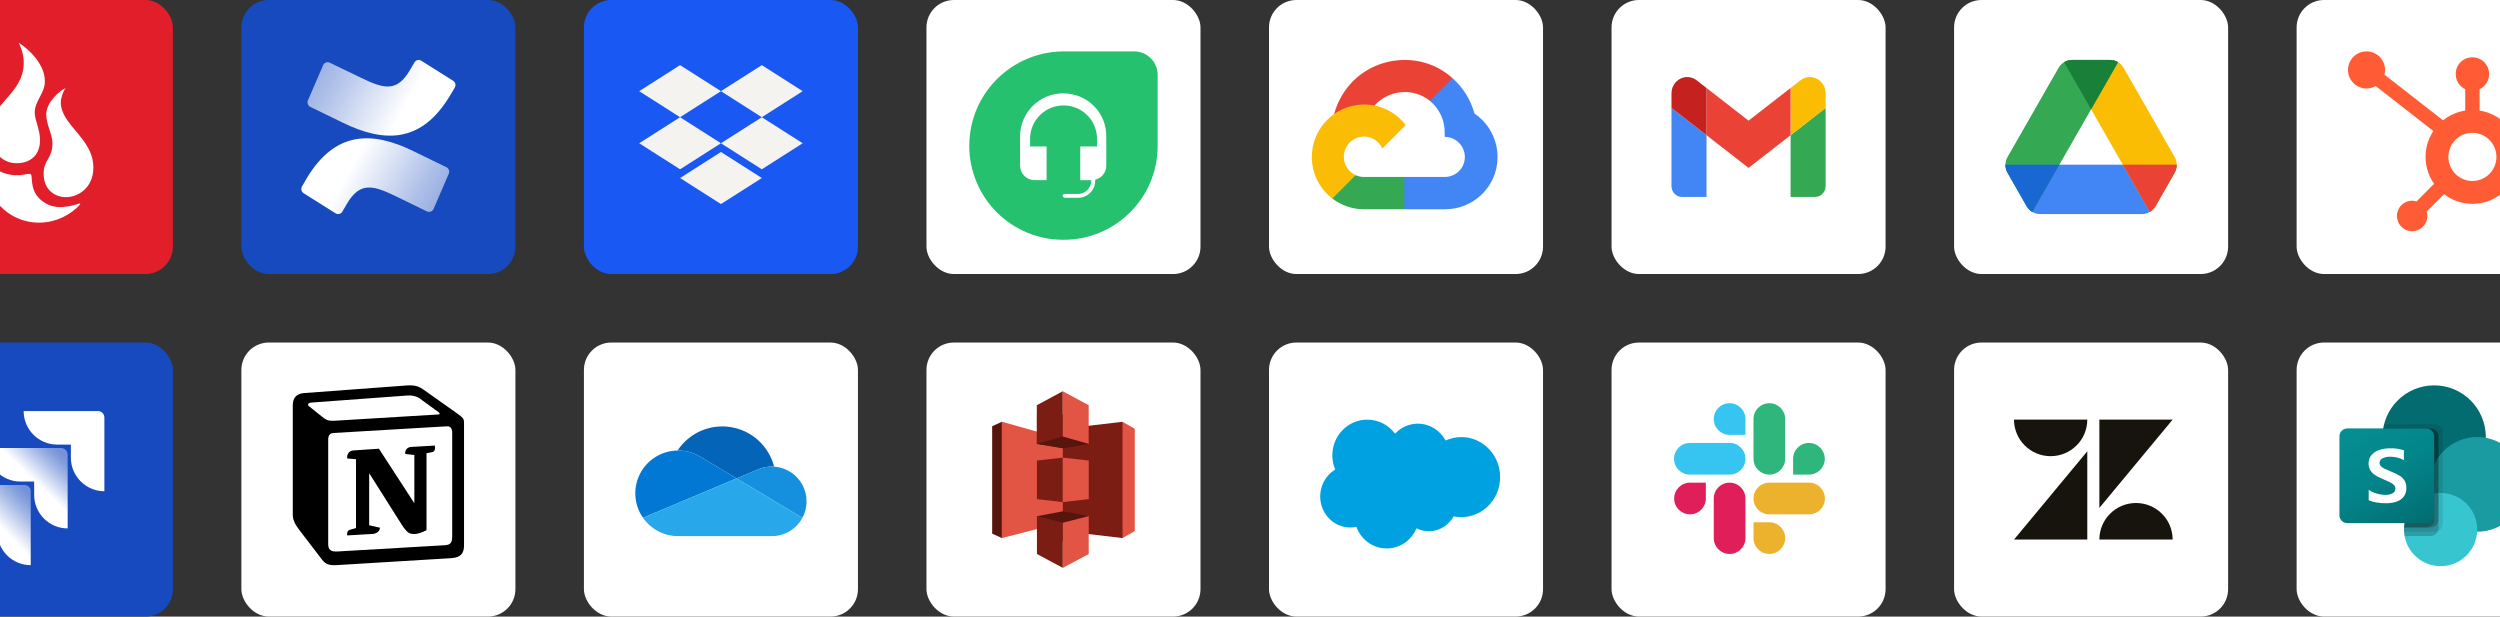 <svg width="519" height="128" viewBox="0 0 519 128" fill="none" xmlns="http://www.w3.org/2000/svg">
<rect x="0" y="0" width="519" height="128" fill="#333333" stroke="none"/>
<rect x="-21" width="56.889" height="56.889" rx="5.689" fill="#E11E29"/>
<path d="M3.894 8.889C4.363 9.858 4.927 11.282 4.927 13.009C4.927 19.664 -2.251 21.476 -2.251 27.535C-2.251 30.532 -0.071 33.883 3.42 33.883C6.564 33.883 8.309 31.941 8.309 29.122C8.309 26.794 7.211 24.989 7.211 23.384C7.211 20.921 9.315 19.375 9.315 16.901C9.317 13.033 5.539 9.915 3.894 8.889Z" fill="white"/>
<path d="M19.381 34.782C19.381 39.079 16.117 40.932 13.688 40.932C11.646 40.932 9.061 39.632 9.061 36.05C9.061 33.095 10.888 33.003 10.888 29.726C10.888 27.907 9.597 25.777 9.597 23.809C9.597 21.222 12.267 18.915 13.665 18.249C13.131 18.826 12.624 20.381 12.624 21.228C12.621 26.026 19.381 28.685 19.381 34.782Z" fill="white"/>
<path d="M9.648 42.304C5.824 40.229 6.911 36.605 6.399 36.181C5.887 35.754 4.065 37.023 0.815 35.919C-1.833 35.016 -2.787 32.515 -2.95 32.518C-3.139 32.518 -3.222 33.89 -3.222 34.676C-3.222 40.673 1.477 46.222 8.128 46.222C13.425 46.222 16.846 42.422 16.656 42.261C16.445 42.08 12.684 43.951 9.648 42.304Z" fill="white"/>
<rect x="50.111" width="56.889" height="56.889" rx="5.689" fill="#174ABE"/>
<path d="M63.691 36.994C63.36 37.547 62.988 38.194 62.697 38.699C62.562 38.934 62.521 39.215 62.585 39.48C62.649 39.745 62.812 39.974 63.039 40.118L69.664 44.289C69.779 44.362 69.907 44.41 70.04 44.432C70.174 44.453 70.311 44.447 70.442 44.414C70.573 44.381 70.697 44.322 70.806 44.239C70.915 44.157 71.006 44.053 71.075 43.934C71.335 43.481 71.677 42.892 72.049 42.261C74.673 37.829 77.318 38.371 82.072 40.696L88.641 43.893C88.764 43.953 88.898 43.987 89.034 43.993C89.17 43.999 89.306 43.977 89.434 43.928C89.562 43.88 89.679 43.805 89.778 43.71C89.877 43.614 89.957 43.499 90.012 43.371L93.166 36.071C93.273 35.821 93.28 35.537 93.184 35.282C93.089 35.026 92.9 34.819 92.656 34.705C91.27 34.038 88.513 32.708 86.032 31.483C77.083 27.03 69.496 27.322 63.691 36.994Z" fill="url(#paint0_linear_2090_9730)"/>
<path d="M93.395 19.892C93.727 19.339 94.099 18.693 94.415 18.187C94.55 17.951 94.59 17.671 94.525 17.405C94.46 17.14 94.296 16.912 94.068 16.769L87.444 12.598C87.329 12.526 87.201 12.478 87.068 12.457C86.935 12.436 86.799 12.442 86.668 12.475C86.537 12.508 86.414 12.567 86.306 12.649C86.197 12.731 86.106 12.834 86.037 12.952C85.772 13.406 85.431 13.995 85.059 14.626C82.434 19.058 79.794 18.516 75.035 16.19L68.446 13.009C68.323 12.95 68.19 12.917 68.054 12.911C67.918 12.905 67.783 12.928 67.656 12.976C67.528 13.025 67.412 13.099 67.313 13.194C67.214 13.289 67.135 13.404 67.08 13.531L63.926 20.831C63.819 21.081 63.812 21.365 63.907 21.62C64.003 21.876 64.192 22.083 64.435 22.197C65.821 22.864 68.583 24.194 71.06 25.419C80.003 29.835 87.591 29.543 93.395 19.892Z" fill="url(#paint1_linear_2090_9730)"/>
<rect x="121.222" width="56.889" height="56.889" rx="5.689" fill="#1A58F4"/>
<path d="M141.181 13.522L132.697 18.927L141.181 24.332L149.667 18.927L141.181 13.522Z" fill="#F5F3F0"/>
<path d="M158.151 13.522L149.666 18.928L158.151 24.334L166.636 18.928L158.151 13.522Z" fill="#F5F3F0"/>
<path d="M132.697 29.739L141.181 35.144L149.667 29.739L141.181 24.334L132.697 29.739Z" fill="#F5F3F0"/>
<path d="M158.151 24.334L149.666 29.739L158.151 35.145L166.636 29.739L158.151 24.334Z" fill="#F5F3F0"/>
<path d="M141.182 36.958L149.667 42.363L158.152 36.958L149.667 31.552L141.182 36.958Z" fill="#F5F3F0"/>
<rect x="192.333" width="56.889" height="56.889" rx="5.689" fill="white"/>
<g clip-path="url(#clip0_2090_9730)">
<path d="M220.717 10.667H235.405C236.054 10.661 236.698 10.785 237.299 11.032C237.899 11.278 238.445 11.641 238.903 12.1C239.362 12.559 239.725 13.105 239.97 13.706C240.216 14.307 240.339 14.951 240.333 15.6V30.283C240.333 41.052 231.608 49.778 220.839 49.778H220.728C218.167 49.78 215.631 49.278 213.264 48.299C210.898 47.321 208.747 45.886 206.936 44.075C205.125 42.266 203.688 40.116 202.707 37.751C201.727 35.385 201.222 32.849 201.222 30.289C201.222 19.489 209.933 10.778 220.717 10.667Z" fill="#25C16F"/>
<path d="M220.717 19.378C215.771 19.378 211.762 23.387 211.762 28.333V34.422C211.797 36.052 213.11 37.365 214.74 37.4H217.273V30.406H213.851V28.45C214.059 24.768 217.106 21.887 220.795 21.887C224.485 21.887 227.525 24.762 227.733 28.45V30.406H224.262V37.405H226.55V37.517C226.526 39.029 225.307 40.248 223.8 40.267H221.067C220.844 40.267 220.6 40.378 220.6 40.6C220.605 40.722 220.656 40.837 220.743 40.924C220.829 41.01 220.945 41.061 221.067 41.066H223.817C225.775 41.054 227.36 39.47 227.372 37.511V37.289C228.026 37.141 228.61 36.774 229.027 36.248C229.443 35.723 229.667 35.071 229.661 34.4V28.45C229.772 23.406 225.772 19.384 220.706 19.384L220.717 19.378Z" fill="white"/>
</g>
<rect x="263.444" width="56.889" height="56.889" rx="5.689" fill="white"/>
<g clip-path="url(#clip1_2090_9730)">
<path d="M297.977 21.003L301.329 17.651L301.552 16.239C295.444 10.686 285.735 11.315 280.229 17.553C278.7 19.286 277.565 21.446 276.96 23.677L278.16 23.507L284.864 22.402L285.381 21.873C288.363 18.598 293.405 18.157 296.848 20.944L297.977 21.003Z" fill="#EA4335"/>
<path d="M306.103 23.578C305.333 20.741 303.751 18.191 301.552 16.239L296.848 20.944C298.834 22.567 299.966 25.012 299.917 27.576V28.412C302.229 28.412 304.104 30.286 304.104 32.598C304.104 34.91 302.229 36.738 299.917 36.738H291.532L290.709 37.632V42.654L291.532 43.441H299.917C305.931 43.488 310.845 38.698 310.892 32.684C310.92 29.038 309.123 25.62 306.103 23.578Z" fill="#4285F4"/>
<path d="M283.159 43.441H291.533V36.738H283.159C282.562 36.738 281.985 36.61 281.442 36.362L280.254 36.726L276.879 40.078L276.585 41.219C278.478 42.648 280.787 43.452 283.159 43.441Z" fill="#34A853"/>
<path d="M283.158 21.696C277.144 21.732 272.298 26.637 272.333 32.651C272.353 36.01 273.922 39.171 276.584 41.219L281.441 36.362C279.334 35.41 278.398 32.93 279.35 30.823C280.302 28.715 282.782 27.779 284.889 28.731C285.817 29.15 286.561 29.894 286.981 30.823L291.838 25.965C289.771 23.264 286.56 21.684 283.158 21.696Z" fill="#FBBC05"/>
</g>
<rect x="334.556" width="56.889" height="56.889" rx="5.689" fill="white"/>
<g clip-path="url(#clip2_2090_9730)">
<path d="M349.182 40.889H354.273V28.067L347 22.411V38.626C347 39.878 347.978 40.889 349.182 40.889Z" fill="#4285F4"/>
<path d="M371.728 40.889H376.818C378.026 40.889 379 39.874 379 38.626V22.411L371.728 28.067" fill="#34A853"/>
<path d="M371.728 18.262V28.067L379 22.411V19.394C379 16.596 375.92 15.001 373.764 16.679" fill="#FBBC04"/>
<path d="M354.271 28.067V18.262L362.998 25.05L371.726 18.262V28.067L362.998 34.855" fill="#EA4335"/>
<path d="M347 19.393V22.41L354.273 28.067V18.262L352.236 16.678C350.076 15 347 16.595 347 19.393Z" fill="#C5221F"/>
</g>
<rect x="405.667" width="56.889" height="56.889" rx="5.689" fill="white"/>
<path d="M416.334 34.188C416.327 34.767 416.472 35.346 416.769 35.865L420.736 42.802C421.317 43.818 422.392 44.444 423.555 44.444H444.666C445.829 44.444 446.904 43.818 447.485 42.802L451.452 35.865C451.749 35.346 451.894 34.767 451.887 34.188H416.334Z" fill="#4285F4"/>
<path d="M446.307 43.997L428.51 12.908C429.006 12.61 429.58 12.444 430.177 12.444H438.045C439.207 12.444 440.281 13.07 440.863 14.085L451.452 32.584C452.033 33.599 452.033 34.85 451.453 35.865L447.485 42.802C447.197 43.306 446.788 43.713 446.307 43.997Z" fill="#FBBC04"/>
<path d="M439.711 12.908C439.215 12.61 438.641 12.444 438.044 12.444H430.177C429.014 12.444 427.94 13.07 427.359 14.085L416.769 32.584C416.188 33.599 416.188 34.85 416.769 35.865L420.736 42.802C421.024 43.306 421.433 43.714 421.914 43.997L439.711 12.908Z" fill="#34A853"/>
<path d="M451.888 34.188C451.895 34.767 451.75 35.346 451.453 35.865L447.486 42.802C447.198 43.306 446.789 43.714 446.308 43.997L440.693 34.188H451.888Z" fill="#EA4335"/>
<path d="M439.711 12.908C439.216 12.61 438.642 12.444 438.045 12.444H430.177C429.58 12.444 429.006 12.61 428.51 12.908L434.111 22.691L439.711 12.908Z" fill="#188038"/>
<path d="M416.334 34.188C416.327 34.767 416.472 35.346 416.769 35.865L420.736 42.802C421.024 43.306 421.433 43.714 421.914 43.997L427.529 34.188H416.334Z" fill="#1967D2"/>
<rect x="476.778" width="56.889" height="56.889" rx="5.689" fill="white"/>
<path fill-rule="evenodd" clip-rule="evenodd" d="M514.766 18.509V22.953C518.775 23.574 521.977 26.624 522.798 30.604C523.62 34.584 521.888 38.656 518.454 40.819C515.02 42.983 510.607 42.781 507.384 40.314L503.779 43.925C503.873 44.218 503.922 44.523 503.927 44.831C503.927 46.113 503.156 47.268 501.974 47.759C500.792 48.249 499.432 47.978 498.528 47.072C497.623 46.165 497.353 44.803 497.842 43.618C498.332 42.434 499.485 41.662 500.764 41.662C501.071 41.667 501.376 41.716 501.668 41.81L505.311 38.159C503.014 34.885 502.955 30.534 505.162 27.198L493.19 17.86C492.612 18.197 491.956 18.376 491.288 18.378C489.163 18.375 487.442 16.647 487.445 14.518C487.447 12.388 489.172 10.664 491.297 10.667C493.422 10.669 495.143 12.398 495.14 14.527C495.135 14.852 495.089 15.175 495.003 15.488L507.179 24.981C508.507 23.911 510.094 23.211 511.779 22.953V18.509C510.583 17.95 509.816 16.749 509.81 15.426V15.322C509.815 13.437 511.339 11.909 513.221 11.904H513.324C515.206 11.909 516.73 13.437 516.735 15.322V15.426C516.73 16.749 515.963 17.95 514.766 18.509ZM508.287 32.572C508.287 35.332 510.52 37.569 513.274 37.569C516.028 37.569 518.26 35.332 518.26 32.572C518.26 29.813 516.028 27.576 513.274 27.576C510.52 27.576 508.287 29.813 508.287 32.572Z" fill="#FF5C35"/>
<rect x="-21" y="71.111" width="56.889" height="56.889" rx="5.689" fill="#174ABE"/>
<path d="M20.331 85.333H4.91C4.91 89.171 8.03 92.296 11.863 92.296H14.715V95.018C14.715 98.856 17.835 101.98 21.668 101.98V86.672C21.668 85.913 21.044 85.333 20.331 85.333Z" fill="white"/>
<path d="M12.709 93.01H-2.712C-2.712 96.848 0.408 99.972 4.241 99.972H7.093V102.739C7.093 106.577 10.213 109.701 14.046 109.701V94.393C14.046 93.635 13.422 93.01 12.709 93.01Z" fill="url(#paint2_linear_2090_9730)"/>
<path d="M5.088 100.686H-10.333C-10.333 104.524 -7.213 107.649 -3.38 107.649H-0.573V110.371C-0.573 114.209 2.547 117.333 6.38 117.333V101.98C6.425 101.311 5.801 100.686 5.088 100.686Z" fill="url(#paint3_linear_2090_9730)"/>
<rect x="50.111" y="71.111" width="56.889" height="56.889" rx="5.689" fill="white"/>
<path fill-rule="evenodd" clip-rule="evenodd" d="M83.568 80.085L63.013 81.611C61.355 81.755 60.778 82.844 60.778 84.149V106.795C60.778 107.812 61.137 108.682 62.004 109.844L66.835 116.158C67.629 117.175 68.351 117.393 69.867 117.321L93.737 115.868C95.755 115.724 96.333 114.779 96.333 113.183V87.706C96.333 86.881 96.009 86.643 95.054 85.939L88.329 81.174C86.742 80.014 86.093 79.867 83.568 80.085V80.085ZM70.406 87.289C68.457 87.421 68.015 87.451 66.908 86.546L64.094 84.296C63.808 84.005 63.952 83.642 64.672 83.57L84.432 82.118C86.092 81.973 86.956 82.554 87.605 83.062L90.994 85.529C91.139 85.603 91.499 86.037 91.066 86.037L70.659 87.272L70.406 87.289ZM68.134 112.965V91.337C68.134 90.393 68.423 89.957 69.287 89.884L92.725 88.505C93.52 88.433 93.879 88.941 93.879 89.884V111.368C93.879 112.312 93.734 113.111 92.437 113.183L70.008 114.49C68.71 114.562 68.135 114.128 68.135 112.965H68.134ZM90.274 92.497C90.418 93.15 90.274 93.803 89.624 93.878L88.543 94.094V110.062C87.604 110.57 86.74 110.86 86.018 110.86C84.864 110.86 84.576 110.497 83.711 109.409L76.642 98.231V109.045L78.878 109.554C78.878 109.554 78.878 110.861 77.074 110.861L72.1 111.151C71.955 110.86 72.1 110.134 72.604 109.99L73.903 109.628V95.329L72.1 95.183C71.956 94.529 72.316 93.586 73.326 93.513L78.663 93.152L86.019 104.474V94.457L84.144 94.241C83.999 93.441 84.576 92.859 85.296 92.788L90.274 92.497Z" fill="black"/>
<rect x="121.222" y="71.111" width="56.889" height="56.889" rx="5.689" fill="white"/>
<g clip-path="url(#clip3_2090_9730)">
<path d="M145.446 94.848L145.446 94.847L152.91 99.317L157.358 97.446C158.261 97.055 159.236 96.855 160.221 96.856C160.385 96.856 160.547 96.863 160.708 96.874C160.173 94.789 159.044 92.904 157.459 91.448C155.873 89.993 153.899 89.029 151.775 88.674C149.652 88.32 147.472 88.589 145.499 89.45C143.526 90.311 141.846 91.727 140.663 93.525C140.701 93.525 140.738 93.522 140.776 93.522C142.426 93.52 144.043 93.979 145.446 94.848Z" fill="#0364B8"/>
<path d="M145.447 94.847L145.447 94.848C144.045 93.979 142.427 93.52 140.778 93.522C140.74 93.522 140.702 93.525 140.664 93.525C139.05 93.545 137.471 94.005 136.098 94.854C134.725 95.704 133.61 96.912 132.872 98.348C132.133 99.784 131.801 101.394 131.909 103.005C132.017 104.616 132.562 106.167 133.486 107.492L140.068 104.722L142.994 103.491L149.509 100.749L152.911 99.317L145.447 94.847Z" fill="#0078D4"/>
<path d="M160.708 96.874C160.546 96.863 160.384 96.856 160.22 96.856C159.236 96.855 158.261 97.056 157.358 97.446L152.91 99.317L154.199 100.09L158.427 102.622L160.272 103.727L166.579 107.505C167.152 106.441 167.449 105.25 167.442 104.042C167.436 102.834 167.127 101.646 166.542 100.588C165.958 99.53 165.118 98.636 164.099 97.987C163.079 97.338 161.913 96.955 160.708 96.874Z" fill="#1490DF"/>
<path d="M160.274 103.727L158.429 102.622L154.201 100.09L152.912 99.317L149.509 100.749L142.994 103.491L140.068 104.722L133.486 107.492C134.304 108.668 135.394 109.628 136.664 110.292C137.934 110.955 139.345 111.301 140.778 111.3H160.222C161.526 111.3 162.805 110.948 163.925 110.28C165.044 109.611 165.962 108.653 166.581 107.505L160.274 103.727Z" fill="#28A8EA"/>
</g>
<rect x="192.333" y="71.111" width="56.889" height="56.889" rx="5.689" fill="white"/>
<path fill-rule="evenodd" clip-rule="evenodd" d="M233.038 87.563L226.833 99.632L233.038 111.701L235.58 110.25V89.014L233.038 87.563Z" fill="#E25444"/>
<path fill-rule="evenodd" clip-rule="evenodd" d="M233.038 87.563L220.627 89.014L214.309 99.632L220.627 110.25L233.038 111.702V87.563Z" fill="#7B1D13"/>
<path fill-rule="evenodd" clip-rule="evenodd" d="M207.993 87.563L205.974 88.479V110.785L207.993 111.702L220.628 99.632L207.993 87.563Z" fill="#58150D"/>
<path fill-rule="evenodd" clip-rule="evenodd" d="M207.965 87.537L220.644 91.136V108.451L207.965 111.71V87.537Z" fill="#E25444"/>
<path fill-rule="evenodd" clip-rule="evenodd" d="M220.651 93.037L215.267 92.154L220.651 85.907L226.022 92.154L220.651 93.037Z" fill="#58150D"/>
<path fill-rule="evenodd" clip-rule="evenodd" d="M226.022 92.154L220.644 93.051L215.267 92.154V85.907" fill="#58150D"/>
<path fill-rule="evenodd" clip-rule="evenodd" d="M220.651 106.142L215.267 107.161L220.651 112.525L226.022 107.161L220.651 106.142Z" fill="#58150D"/>
<path fill-rule="evenodd" clip-rule="evenodd" d="M220.628 81.222L215.245 84.125V92.146L220.645 90.593L220.628 81.222Z" fill="#7B1D13"/>
<path fill-rule="evenodd" clip-rule="evenodd" d="M220.644 95.006L215.267 95.604V103.612L220.644 104.241V95.006Z" fill="#7B1D13"/>
<path fill-rule="evenodd" clip-rule="evenodd" d="M220.644 108.519L215.267 107.141V115.014L220.644 117.889V108.519Z" fill="#7B1D13"/>
<path fill-rule="evenodd" clip-rule="evenodd" d="M226.021 107.141L220.644 108.519V117.889L226.021 115.014V107.141Z" fill="#E25444"/>
<path fill-rule="evenodd" clip-rule="evenodd" d="M220.644 95.006L226.021 95.604V103.612L220.644 104.241V95.006Z" fill="#E25444"/>
<path fill-rule="evenodd" clip-rule="evenodd" d="M220.628 81.222L226.012 84.125V92.146L220.628 90.618V81.222Z" fill="#E25444"/>
<rect x="263.444" y="71.111" width="56.889" height="56.889" rx="5.689" fill="white"/>
<path fill-rule="evenodd" clip-rule="evenodd" d="M289.614 90.03C290.819 88.748 292.496 87.953 294.349 87.953C296.82 87.953 298.961 89.357 300.114 91.448C301.137 90.98 302.246 90.739 303.367 90.739C307.814 90.739 311.424 94.459 311.424 99.048C311.424 103.637 307.814 107.357 303.367 107.357C302.823 107.357 302.293 107.301 301.775 107.195C300.766 109.034 298.837 110.283 296.641 110.283C295.747 110.285 294.864 110.077 294.061 109.677C293.038 112.133 290.657 113.859 287.884 113.859C284.988 113.859 282.531 111.993 281.584 109.368C281.163 109.459 280.733 109.505 280.302 109.504C276.857 109.504 274.071 106.613 274.071 103.062C274.071 100.676 275.326 98.599 277.187 97.476C276.792 96.546 276.589 95.543 276.59 94.529C276.59 90.431 279.843 87.118 283.85 87.118C286.198 87.118 288.298 88.262 289.615 90.038" fill="#00A1E0"/>
<rect x="334.556" y="71.111" width="56.889" height="56.889" rx="5.689" fill="white"/>
<g clip-path="url(#clip4_2090_9730)">
<path d="M354.133 103.489C354.133 105.308 352.663 106.778 350.844 106.778C349.025 106.778 347.555 105.308 347.555 103.489C347.555 101.67 349.025 100.2 350.844 100.2H354.133V103.489ZM355.777 103.489C355.777 101.67 357.247 100.2 359.066 100.2C360.885 100.2 362.355 101.67 362.355 103.489V111.712C362.355 113.531 360.885 115.001 359.066 115.001C357.247 115.001 355.777 113.531 355.777 111.712V103.489Z" fill="#E01E5A"/>
<path d="M359.066 90.283C357.247 90.283 355.777 88.813 355.777 86.994C355.777 85.175 357.247 83.705 359.066 83.705C360.885 83.705 362.355 85.175 362.355 86.994V90.283H359.066ZM359.066 91.953C360.885 91.953 362.355 93.423 362.355 95.242C362.355 97.061 360.885 98.531 359.066 98.531H350.818C348.999 98.531 347.529 97.061 347.529 95.242C347.529 93.423 348.999 91.953 350.818 91.953H359.066Z" fill="#36C5F0"/>
<path d="M372.248 95.242C372.248 93.423 373.718 91.953 375.537 91.953C377.356 91.953 378.826 93.423 378.826 95.242C378.826 97.061 377.356 98.531 375.537 98.531H372.248V95.242ZM370.604 95.242C370.604 97.061 369.134 98.531 367.315 98.531C365.496 98.531 364.026 97.061 364.026 95.242V86.994C364.026 85.175 365.496 83.705 367.315 83.705C369.134 83.705 370.604 85.175 370.604 86.994V95.242Z" fill="#2EB67D"/>
<path d="M367.315 108.423C369.134 108.423 370.604 109.893 370.604 111.712C370.604 113.531 369.134 115.001 367.315 115.001C365.496 115.001 364.026 113.531 364.026 111.712V108.423H367.315ZM367.315 106.778C365.496 106.778 364.026 105.308 364.026 103.489C364.026 101.67 365.496 100.2 367.315 100.2H375.562C377.381 100.2 378.851 101.67 378.851 103.489C378.851 105.308 377.381 106.778 375.562 106.778H367.315Z" fill="#ECB22E"/>
</g>
<rect x="405.667" y="71.111" width="56.889" height="56.889" rx="5.689" fill="white"/>
<g clip-path="url(#clip5_2090_9730)">
<path fill-rule="evenodd" clip-rule="evenodd" d="M433.321 93.689V112.014H418.106L433.321 93.689Z" fill="#16140C"/>
<path fill-rule="evenodd" clip-rule="evenodd" d="M433.321 87.111C433.321 91.303 429.915 94.701 425.713 94.701C421.512 94.701 418.106 91.303 418.106 87.111H433.321Z" fill="#16140C"/>
<path fill-rule="evenodd" clip-rule="evenodd" d="M435.829 112.013C435.829 107.821 439.234 104.423 443.436 104.423C447.638 104.423 451.042 107.821 451.042 112.013H435.829Z" fill="#16140C"/>
<path fill-rule="evenodd" clip-rule="evenodd" d="M435.829 105.438V87.111H451.042L435.829 105.438Z" fill="#16140C"/>
</g>
<rect x="476.778" y="71.111" width="56.889" height="56.889" rx="5.689" fill="white"/>
<g clip-path="url(#clip6_2090_9730)">
<path d="M505.331 101.451C511.254 101.451 516.056 96.649 516.056 90.726C516.056 84.802 511.254 80 505.331 80C499.407 80 494.605 84.802 494.605 90.726C494.605 96.649 499.407 101.451 505.331 101.451Z" fill="#036C70"/>
<path d="M514.269 110.389C519.699 110.389 524.101 105.988 524.101 100.557C524.101 95.127 519.699 90.726 514.269 90.726C508.839 90.726 504.437 95.127 504.437 100.557C504.437 105.988 508.839 110.389 514.269 110.389Z" fill="#1A9BA1"/>
<path d="M506.67 117.54C510.866 117.54 514.268 114.138 514.268 109.943C514.268 105.747 510.866 102.345 506.67 102.345C502.474 102.345 499.073 105.747 499.073 109.943C499.073 114.138 502.474 117.54 506.67 117.54Z" fill="#37C6D0"/>
<path opacity="0.1" d="M507.118 89.68V108.754C507.114 109.417 506.712 110.012 506.099 110.264C505.904 110.347 505.694 110.389 505.482 110.389H499.083C499.074 110.238 499.074 110.095 499.074 109.943C499.071 109.793 499.077 109.644 499.092 109.496C499.255 106.639 501.015 104.118 503.641 102.98V101.317C497.797 100.391 493.811 94.903 494.737 89.059C494.743 89.019 494.75 88.978 494.757 88.938C494.801 88.637 494.864 88.338 494.944 88.044H505.482C506.384 88.048 507.115 88.778 507.118 89.68Z" fill="black"/>
<path opacity="0.2" d="M504.589 88.938H494.757C493.764 94.771 497.687 100.305 503.52 101.299C503.697 101.329 503.874 101.354 504.052 101.375C501.282 102.689 499.262 106.421 499.091 109.496C499.076 109.644 499.07 109.793 499.073 109.943C499.073 110.095 499.073 110.238 499.082 110.39C499.098 110.69 499.137 110.989 499.198 111.283H504.588C505.251 111.279 505.846 110.877 506.098 110.264C506.181 110.069 506.223 109.86 506.223 109.648V90.574C506.22 89.672 505.49 88.942 504.589 88.938Z" fill="black"/>
<path opacity="0.2" d="M504.589 88.938H494.757C493.764 94.772 497.688 100.306 503.522 101.299C503.641 101.319 503.761 101.338 503.881 101.354C501.199 102.763 499.26 106.485 499.092 109.496H504.589C505.489 109.489 506.217 108.761 506.224 107.86V90.574C506.221 89.672 505.491 88.942 504.589 88.938Z" fill="black"/>
<path opacity="0.2" d="M503.694 88.938H494.756C493.819 94.445 497.27 99.749 502.684 101.123C500.634 103.465 499.377 106.396 499.091 109.496H503.695C504.596 109.492 505.327 108.762 505.33 107.86V90.574C505.33 89.671 504.598 88.939 503.694 88.938Z" fill="black"/>
<path d="M487.305 88.938H503.692C504.597 88.938 505.331 89.672 505.331 90.576V106.964C505.331 107.868 504.597 108.602 503.692 108.602H487.305C486.4 108.602 485.667 107.868 485.667 106.964V90.576C485.667 89.672 486.4 88.938 487.305 88.938Z" fill="url(#paint4_linear_2090_9730)"/>
<path d="M492.983 98.57C492.599 98.315 492.279 97.976 492.046 97.578C491.82 97.163 491.707 96.695 491.719 96.222C491.699 95.582 491.915 94.957 492.326 94.466C492.758 93.974 493.316 93.61 493.94 93.413C494.652 93.179 495.397 93.064 496.145 93.072C497.13 93.036 498.113 93.173 499.05 93.478V95.534C498.643 95.288 498.2 95.107 497.736 94.998C497.234 94.875 496.718 94.813 496.2 94.814C495.654 94.794 495.112 94.909 494.621 95.148C494.242 95.311 493.996 95.684 493.995 96.097C493.993 96.348 494.09 96.589 494.263 96.769C494.468 96.982 494.71 97.156 494.978 97.281C495.276 97.429 495.723 97.626 496.319 97.872C496.384 97.893 496.448 97.919 496.51 97.949C497.097 98.178 497.662 98.457 498.201 98.783C498.609 99.035 498.952 99.38 499.201 99.79C499.455 100.254 499.579 100.78 499.558 101.309C499.587 101.966 499.386 102.613 498.99 103.138C498.594 103.62 498.066 103.976 497.47 104.16C496.769 104.38 496.038 104.486 495.303 104.475C494.645 104.478 493.987 104.424 493.337 104.314C492.789 104.224 492.253 104.067 491.743 103.846V101.678C492.231 102.026 492.775 102.286 493.352 102.447C493.927 102.626 494.525 102.722 495.127 102.731C495.685 102.766 496.241 102.648 496.736 102.39C497.083 102.194 497.294 101.823 497.285 101.425C497.287 101.148 497.178 100.882 496.981 100.687C496.737 100.447 496.454 100.25 496.144 100.103C495.786 99.925 495.26 99.689 494.564 99.396C494.011 99.174 493.481 98.897 492.983 98.57Z" fill="white"/>
</g>
<defs>
<linearGradient id="paint0_linear_2090_9730" x1="92.967" y1="46.427" x2="72.7" y2="35.044" gradientUnits="userSpaceOnUse">
<stop stop-color="white" stop-opacity="0.48"/>
<stop offset="0.38" stop-color="white" stop-opacity="0.66"/>
<stop offset="1" stop-color="white"/>
</linearGradient>
<linearGradient id="paint1_linear_2090_9730" x1="64.119" y1="10.444" x2="84.387" y2="21.827" gradientUnits="userSpaceOnUse">
<stop stop-color="white" stop-opacity="0.5"/>
<stop offset="0.39" stop-color="white" stop-opacity="0.68"/>
<stop offset="1" stop-color="white"/>
</linearGradient>
<linearGradient id="paint2_linear_2090_9730" x1="13.704" y1="93.042" x2="7.139" y2="99.804" gradientUnits="userSpaceOnUse">
<stop offset="0.15" stop-color="white" stop-opacity="0.4"/>
<stop offset="0.29" stop-color="white" stop-opacity="0.47"/>
<stop offset="0.56" stop-color="white" stop-opacity="0.66"/>
<stop offset="0.95" stop-color="white" stop-opacity="0.96"/>
<stop offset="1" stop-color="white"/>
</linearGradient>
<linearGradient id="paint3_linear_2090_9730" x1="6.513" y1="100.774" x2="-1.079" y2="108.15" gradientUnits="userSpaceOnUse">
<stop offset="0.15" stop-color="white" stop-opacity="0.4"/>
<stop offset="0.29" stop-color="white" stop-opacity="0.47"/>
<stop offset="0.56" stop-color="white" stop-opacity="0.66"/>
<stop offset="0.95" stop-color="white" stop-opacity="0.96"/>
<stop offset="1" stop-color="white"/>
</linearGradient>
<linearGradient id="paint4_linear_2090_9730" x1="489.083" y1="87.658" x2="501.915" y2="109.882" gradientUnits="userSpaceOnUse">
<stop stop-color="#058F92"/>
<stop offset="0.5" stop-color="#038489"/>
<stop offset="1" stop-color="#026D71"/>
</linearGradient>
<clipPath id="clip0_2090_9730">
<rect width="39.111" height="39.111" fill="white" transform="translate(201.222 10.667)"/>
</clipPath>
<clipPath id="clip1_2090_9730">
<rect width="38.559" height="31.028" fill="white" transform="translate(272.333 12.444)"/>
</clipPath>
<clipPath id="clip2_2090_9730">
<rect width="32" height="24.889" fill="white" transform="translate(347 16)"/>
</clipPath>
<clipPath id="clip3_2090_9730">
<rect width="35.555" height="22.778" fill="white" transform="translate(131.889 88.522)"/>
</clipPath>
<clipPath id="clip4_2090_9730">
<rect width="31.644" height="31.644" fill="white" transform="translate(347.355 83.556)"/>
</clipPath>
<clipPath id="clip5_2090_9730">
<rect width="33.939" height="26.667" fill="white" transform="translate(417.142 87.111)"/>
</clipPath>
<clipPath id="clip6_2090_9730">
<rect width="38.434" height="37.54" fill="white" transform="translate(485.667 80)"/>
</clipPath>
</defs>
</svg>
